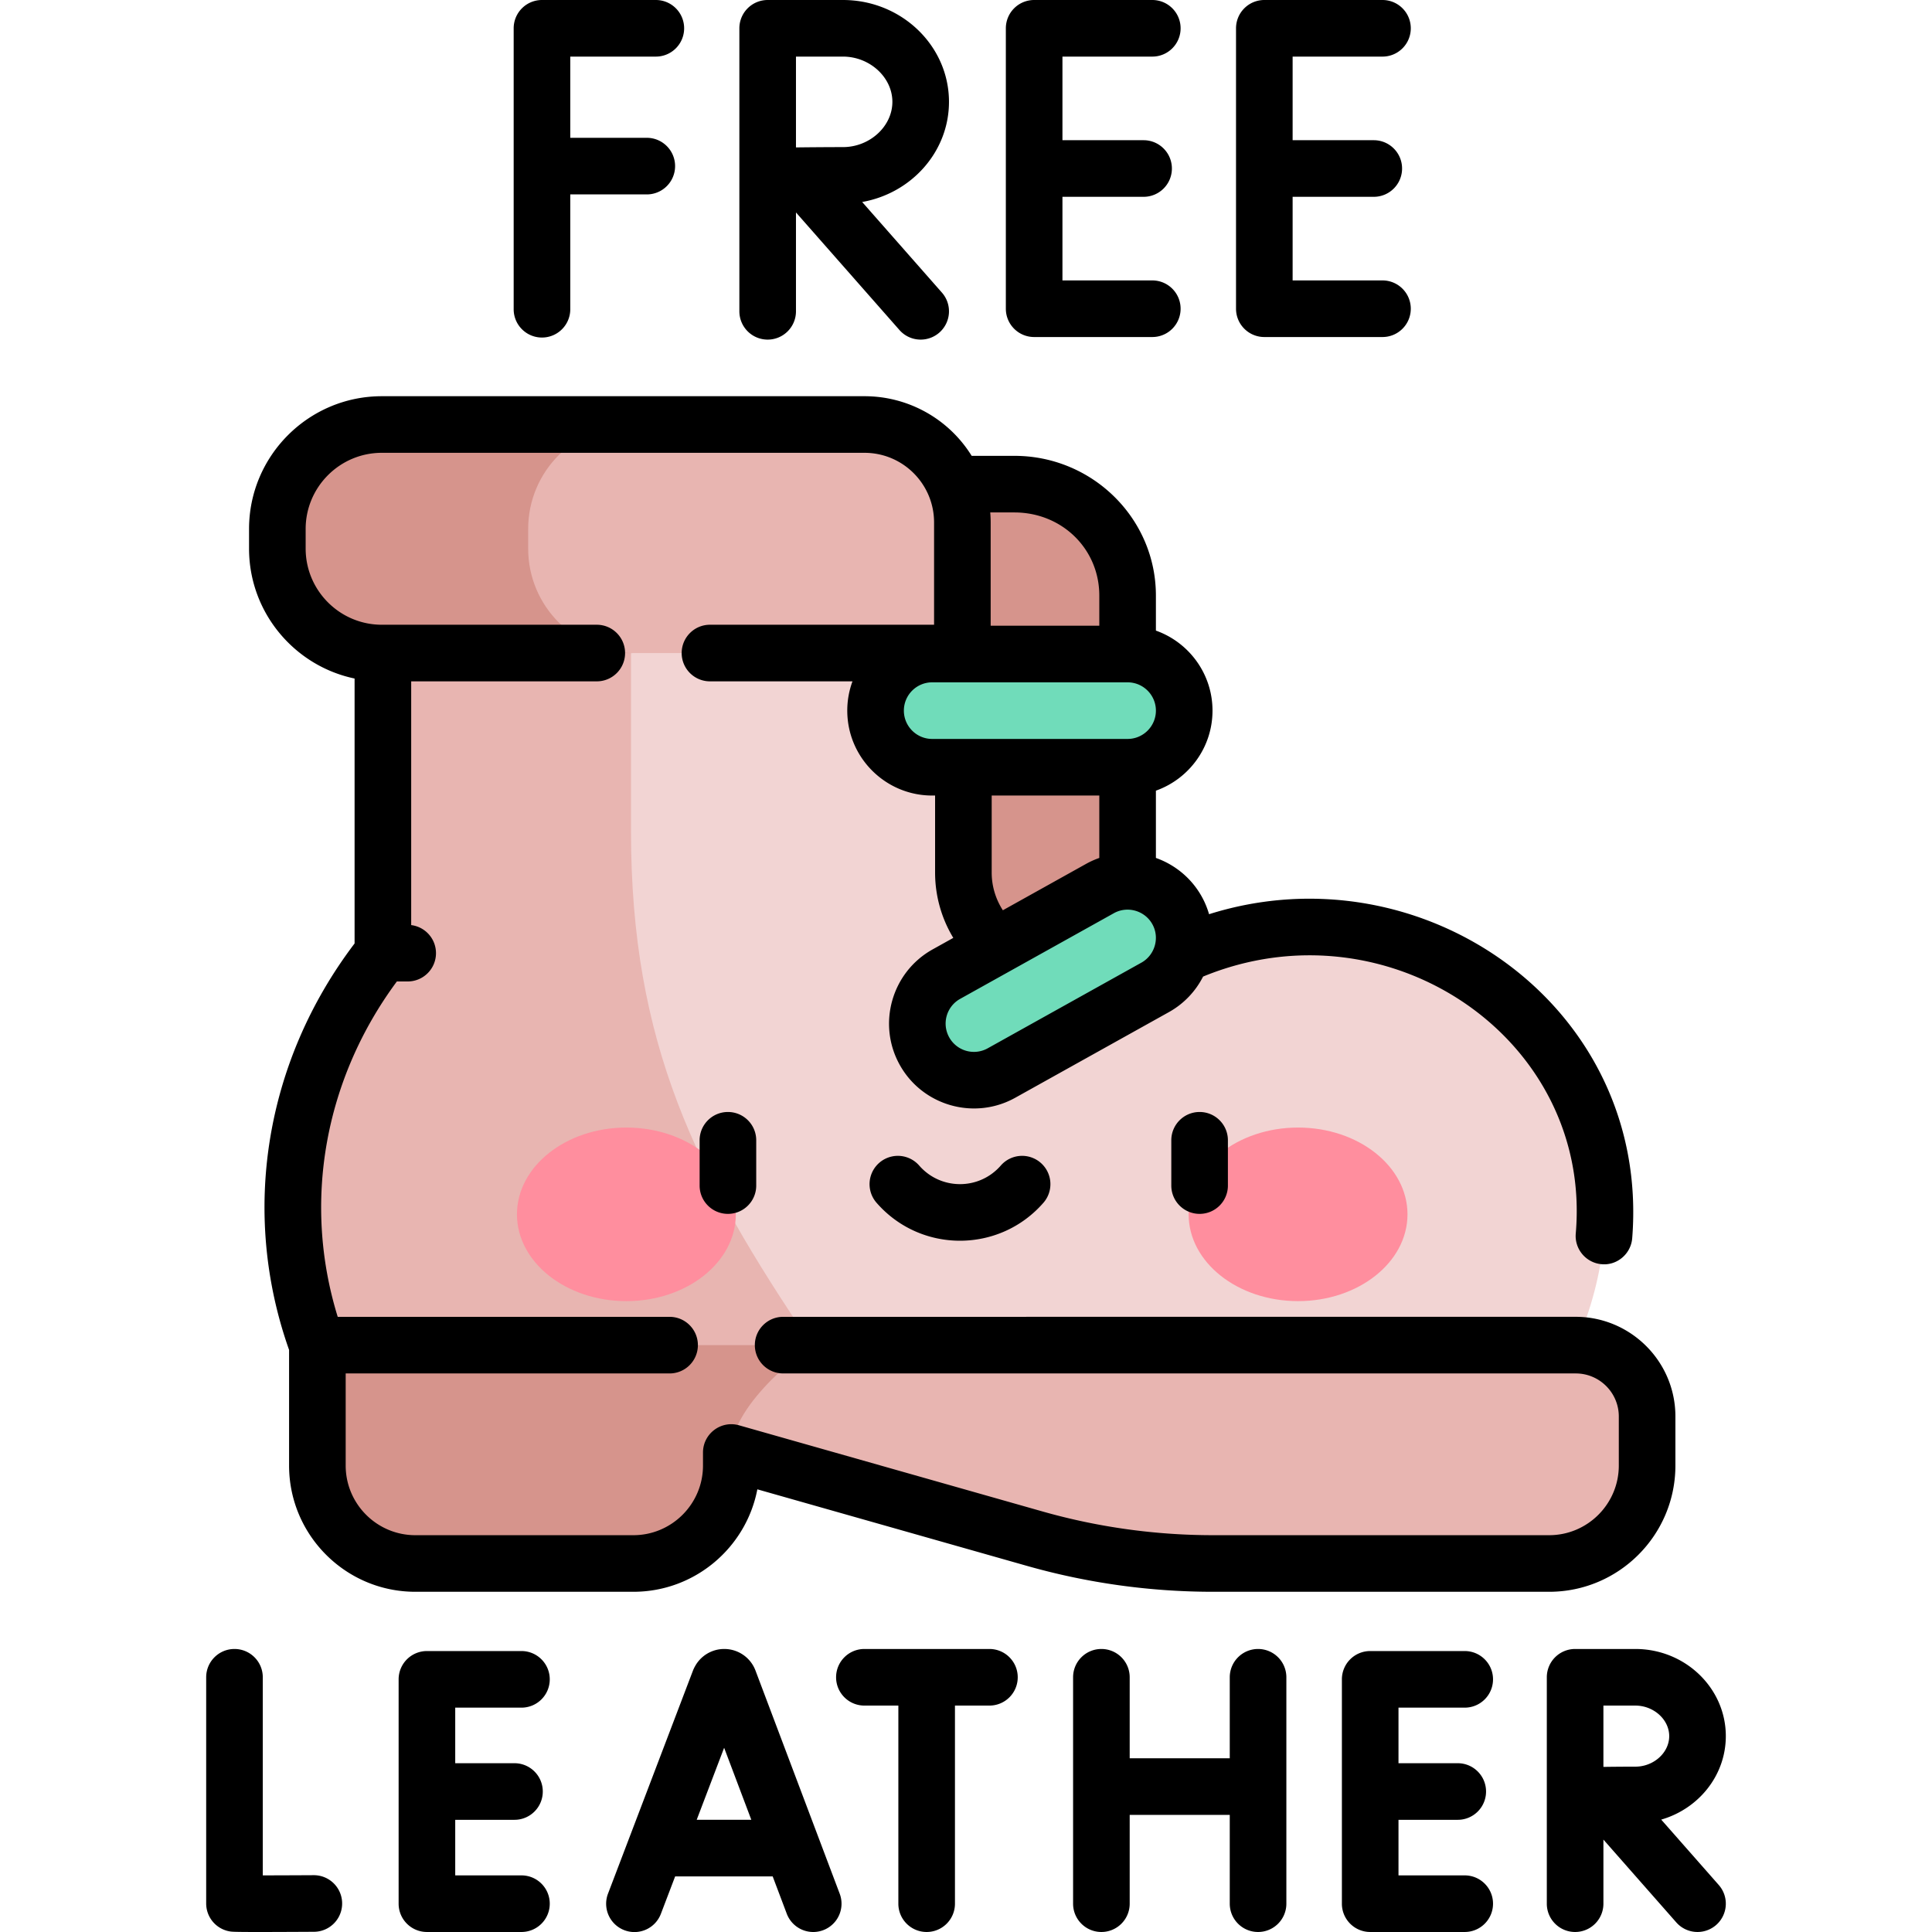 <svg xmlns="http://www.w3.org/2000/svg" width="512" height="512"><path fill="#d6948c" d="M268.827 128.302H241.31v134.26h57.517V157.829c0-16.569-13.431-29.527-30-29.527"/><path fill="#e8b5b1" d="M417.596 356.473 193.8 330.518v54.414l80.409 22.83a173 173 0 0 0 47.262 6.579h89.074c14.334 0 25.956-11.62 25.956-25.956v-13.008c-.001-10.44-8.464-18.904-18.905-18.904"/><path fill="#d6948c" d="m157.705 330.518-73.596 25.956v31.912c0 14.335 11.621 25.956 25.956 25.956h57.78c14.335 0 25.956-11.62 25.956-25.956v-3.799c0-13.112 21.384-28.113 21.384-28.113z"/><path fill="#f2d4d3" d="M305.071 257.223h-23.807c-14.335 0-25.956-11.621-25.956-25.956v-57.935l-34.753-34.753-80.685.286V337.12l75.314 19.353h202.412c33.417-77.279-48.263-136.806-112.525-99.25"/><path fill="#70dcba" d="M313.827 188.064c0-8.284-6.716-15-15-15h-51.791c-8.284 0-15 6.716-15 15s6.716 15 15 15h51.791c8.284 0 15-6.716 15-15"/><path fill="#e8b5b1" d="M215.184 356.474c-31.021-45.771-47.962-80.105-47.962-136.194v-81.413h-65.753v113.73c-24.944 31.435-29.733 70.233-17.36 103.878z"/><path fill="#e8b5b1" d="M229.083 112.5h-64.664a24.96 24.96 0 0 0-21.07 11.583l-11.869 18.699 11.869 18.699a24.96 24.96 0 0 0 21.07 11.583h90.619v-34.608c.001-14.335-11.62-25.956-25.955-25.956"/><path fill="#d6948c" d="M139.969 145.378v-5.191c0-15.291 12.396-27.686 27.686-27.686h-66.469c-15.291 0-27.686 12.396-27.686 27.686v5.191c0 15.291 12.396 27.686 27.686 27.686h66.469c-15.291 0-27.686-12.396-27.686-27.686"/><path fill="#70dcba" d="M311.93 241.26c-4.034-7.235-13.168-9.833-20.405-5.8L250.8 258.157c-7.236 4.033-9.833 13.169-5.8 20.405s13.169 9.833 20.405 5.8l40.725-22.697c7.236-4.033 9.833-13.169 5.8-20.405"/><g fill="#ff8e9e"><path d="M166 298.812c-16.017 0-29 10.297-29 23s12.983 23 29 23c16.016 0 29-10.297 29-23s-12.984-23-29-23M344 298.812c-16.016 0-29 10.297-29 23s12.984 23 29 23 29-10.297 29-23-12.984-23-29-23"/></g><path d="M410.545 421.84c18.447 0 33.455-15.008 33.455-33.455v-13.008c0-14.659-11.957-26.407-26.4-26.407l-210.059.004c-4.143 0-7.5 3.357-7.5 7.5s3.357 7.5 7.5 7.5l209.916-.001c.044.001.088.007.133.007.02 0 .038-.004.057-.004 6.265.028 11.353 5.131 11.353 11.402v13.008c0 10.176-8.279 18.455-18.455 18.455h-89.074a165.5 165.5 0 0 1-45.213-6.293l-80.409-22.83c-4.791-1.358-9.549 2.245-9.549 7.215v3.453c0 10.176-8.279 18.455-18.456 18.455h-57.779c-10.176 0-18.455-8.279-18.455-18.455v-24.411h85.838c4.143 0 7.5-3.357 7.5-7.5s-3.357-7.5-7.5-7.5H89.5c-9.344-30.182-3.621-62.818 15.673-88.878h2.868c4.143 0 7.5-3.357 7.5-7.5 0-3.827-2.868-6.979-6.571-7.437v-64.596h49.182c4.143 0 7.5-3.357 7.5-7.5s-3.357-7.5-7.5-7.5h-56.965c-11.13 0-20.186-9.056-20.186-20.187v-5.191C81 129.056 90.056 120 101.186 120h127.898c10.238 0 18.455 8.299 18.455 18.455v27.108H188.15c-4.143 0-7.5 3.357-7.5 7.5s3.357 7.5 7.5 7.5h37.767a22.4 22.4 0 0 0-1.381 7.763c0 12.406 10.094 22.5 22.5 22.5h.772v20.441a33.44 33.44 0 0 0 4.826 17.281l-5.486 3.058c-10.837 6.04-14.739 19.771-8.699 30.607 6.042 10.843 19.776 14.737 30.607 8.699l40.725-22.697a22.34 22.34 0 0 0 9.049-9.413c49.041-20.178 103.262 16.462 98.759 68.136-.33 4.12 2.75 7.75 6.87 8.09 3.953.386 7.73-2.62 8.09-6.859 4.891-61.434-55.57-103.708-112.135-85.896-2.041-7.073-7.361-12.53-14.088-14.911v-17.826c8.729-3.096 15-11.433 15-21.21s-6.271-18.114-15-21.21v-9.287c0-20.416-16.822-37.026-37.5-37.026h-11.323A33.4 33.4 0 0 0 229.083 105H101.186C81.784 105 66 120.784 66 140.186v5.191c0 16.929 12.018 31.101 27.969 34.439v70.211C70.18 281.378 63.724 321.348 76.61 357.744v30.64c0 18.447 15.008 33.455 33.455 33.455h57.779c16.294 0 29.904-11.707 32.86-27.151l71.456 20.288a180.5 180.5 0 0 0 49.311 6.863h89.074zM302.479 255.114l-40.725 22.697a7.496 7.496 0 0 1-10.203-2.9 7.496 7.496 0 0 1 2.9-10.203l13.376-7.455.038-.021 27.311-15.221v-.001c3.628-2.021 8.207-.681 10.203 2.9 2.035 3.653.644 8.227-2.9 10.204m-39.67-23.846v-20.441h28.519v16.536a22.5 22.5 0 0 0-3.454 1.546l-22.108 12.322c-1.898-2.95-2.957-6.395-2.957-9.963m6.018-95.465c12.617 0 22.5 9.675 22.5 22.026v7.997h-28.788v-27.371c0-.89-.045-1.773-.113-2.652zm30 45.023c4.136 0 7.5 3.364 7.5 7.5s-3.364 7.5-7.5 7.5h-51.791c-4.136 0-7.5-3.364-7.5-7.5s3.364-7.5 7.5-7.5z"/><path d="M185.407 302.188v12c0 4.143 3.357 7.5 7.5 7.5s7.5-3.357 7.5-7.5v-12c0-4.143-3.357-7.5-7.5-7.5s-7.5 3.358-7.5 7.5M310.407 302.188v12c0 4.143 3.357 7.5 7.5 7.5s7.5-3.357 7.5-7.5v-12c0-4.143-3.357-7.5-7.5-7.5s-7.5 3.358-7.5 7.5M265.217 308.885c-5.726 6.57-15.899 6.563-21.62-.001a7.5 7.5 0 0 0-11.309 9.855c11.728 13.454 32.569 13.391 44.237-.001a7.5 7.5 0 0 0-.728-10.581 7.497 7.497 0 0 0-10.58.728M143.628 89.451c4.143 0 7.5-3.357 7.5-7.5v-30.43h20.278c4.143 0 7.5-3.357 7.5-7.5s-3.357-7.5-7.5-7.5h-20.278V15h22.675c4.143 0 7.5-3.357 7.5-7.5s-3.357-7.5-7.5-7.5h-30.175a7.5 7.5 0 0 0-7.5 7.5v74.451c0 4.143 3.357 7.5 7.5 7.5M203.44 90c4.143 0 7.5-3.357 7.5-7.5V56.301l27.42 31.154A7.48 7.48 0 0 0 243.993 90a7.5 7.5 0 0 0 5.627-12.455l-21.135-24.014c13.068-2.308 23.005-13.327 23.005-26.54C251.49 12.108 238.887 0 223.396 0h-19.955a7.5 7.5 0 0 0-7.5 7.5v75a7.5 7.5 0 0 0 7.499 7.5m33.05-63.009c0 6.5-5.997 11.992-13.095 11.992-4.757 0-10.83.064-12.455.082V15h12.455c7.098 0 13.095 5.491 13.095 11.991M274.059 89.315h31.313c4.143 0 7.5-3.357 7.5-7.5s-3.357-7.5-7.5-7.5h-23.813V52.157h21.505c4.143 0 7.5-3.357 7.5-7.5s-3.357-7.5-7.5-7.5h-21.505V15h23.813c4.143 0 7.5-3.357 7.5-7.5s-3.357-7.5-7.5-7.5h-31.313a7.5 7.5 0 0 0-7.5 7.5v74.315c0 4.143 3.357 7.5 7.5 7.5M335.059 89.315h31.313c4.143 0 7.5-3.357 7.5-7.5s-3.357-7.5-7.5-7.5h-23.813V52.157h21.505c4.143 0 7.5-3.357 7.5-7.5s-3.357-7.5-7.5-7.5h-21.505V15h23.813c4.143 0 7.5-3.357 7.5-7.5s-3.357-7.5-7.5-7.5h-31.313a7.5 7.5 0 0 0-7.5 7.5v74.315c0 4.143 3.357 7.5 7.5 7.5M200.203 442.69a8.83 8.83 0 0 0-8.274-5.694h-.007a8.81 8.81 0 0 0-7.758 4.631 8 8 0 0 0-.363.727c-.021.05-.051.093-.072.144-.013.032-.021.065-.034.097q-.018.039-.034.078l-22.529 59.155a7.5 7.5 0 1 0 14.018 5.338l3.771-9.901h25.846l3.729 9.881a7.5 7.5 0 0 0 7.018 4.854 7.499 7.499 0 0 0 7.015-10.15zm-15.57 39.574 7.269-19.086 7.203 19.086zM83.151 496.945h-.043a3302 3302 0 0 1-13.468.05v-52.499c0-4.143-3.357-7.5-7.5-7.5s-7.5 3.357-7.5 7.5v59.949a7.5 7.5 0 0 0 6.227 7.391c.535.093.947.164 7.645.164 3.212 0 7.87-.017 14.681-.055a7.5 7.5 0 0 0-.042-15M333.4 436.996a7.5 7.5 0 0 0-7.5 7.5v21.471h-26.52v-21.471c0-4.143-3.357-7.5-7.5-7.5s-7.5 3.357-7.5 7.5v60c0 4.143 3.357 7.5 7.5 7.5s7.5-3.357 7.5-7.5v-23.529h26.52v23.529c0 4.143 3.357 7.5 7.5 7.5s7.5-3.357 7.5-7.5v-60a7.5 7.5 0 0 0-7.5-7.5M388.166 452.544c4.143 0 7.5-3.357 7.5-7.5s-3.357-7.5-7.5-7.5h-25.051a7.5 7.5 0 0 0-7.5 7.5v59.452c0 4.143 3.357 7.5 7.5 7.5h25.051c4.143 0 7.5-3.357 7.5-7.5s-3.357-7.5-7.5-7.5h-17.551V482.27h15.703c4.143 0 7.5-3.357 7.5-7.5s-3.357-7.5-7.5-7.5h-15.703v-14.726zM138.191 452.544c4.143 0 7.5-3.357 7.5-7.5s-3.357-7.5-7.5-7.5H113.14a7.5 7.5 0 0 0-7.5 7.5v59.452c0 4.143 3.357 7.5 7.5 7.5h25.051c4.143 0 7.5-3.357 7.5-7.5s-3.357-7.5-7.5-7.5H120.64V482.27h15.703c4.143 0 7.5-3.357 7.5-7.5s-3.357-7.5-7.5-7.5H120.64v-14.726zM262.208 436.996h-9.567c-.073 0-.144.009-.216.011-.073-.002-.143-.011-.216-.011h-23.136c-4.143 0-7.5 3.357-7.5 7.5s3.357 7.5 7.5 7.5h9.001v52.5c0 4.143 3.357 7.5 7.5 7.5s7.5-3.357 7.5-7.5v-52.5h9.135c4.143 0 7.5-3.357 7.5-7.5s-3.358-7.5-7.501-7.5M440.241 482.215c9.888-2.849 17.119-11.687 17.119-22.125 0-12.734-10.756-23.094-23.976-23.094h-15.963a7.5 7.5 0 0 0-7.5 7.5v60c0 4.143 3.357 7.5 7.5 7.5s7.5-3.357 7.5-7.5v-16.984l19.309 21.939a7.48 7.48 0 0 0 5.633 2.545 7.5 7.5 0 0 0 5.627-12.455zm2.118-22.125c0 4.387-4.11 8.093-8.976 8.093-3.63 0-7.19.045-8.463.063v-16.25h8.463c4.866 0 8.976 3.706 8.976 8.094"/></svg>